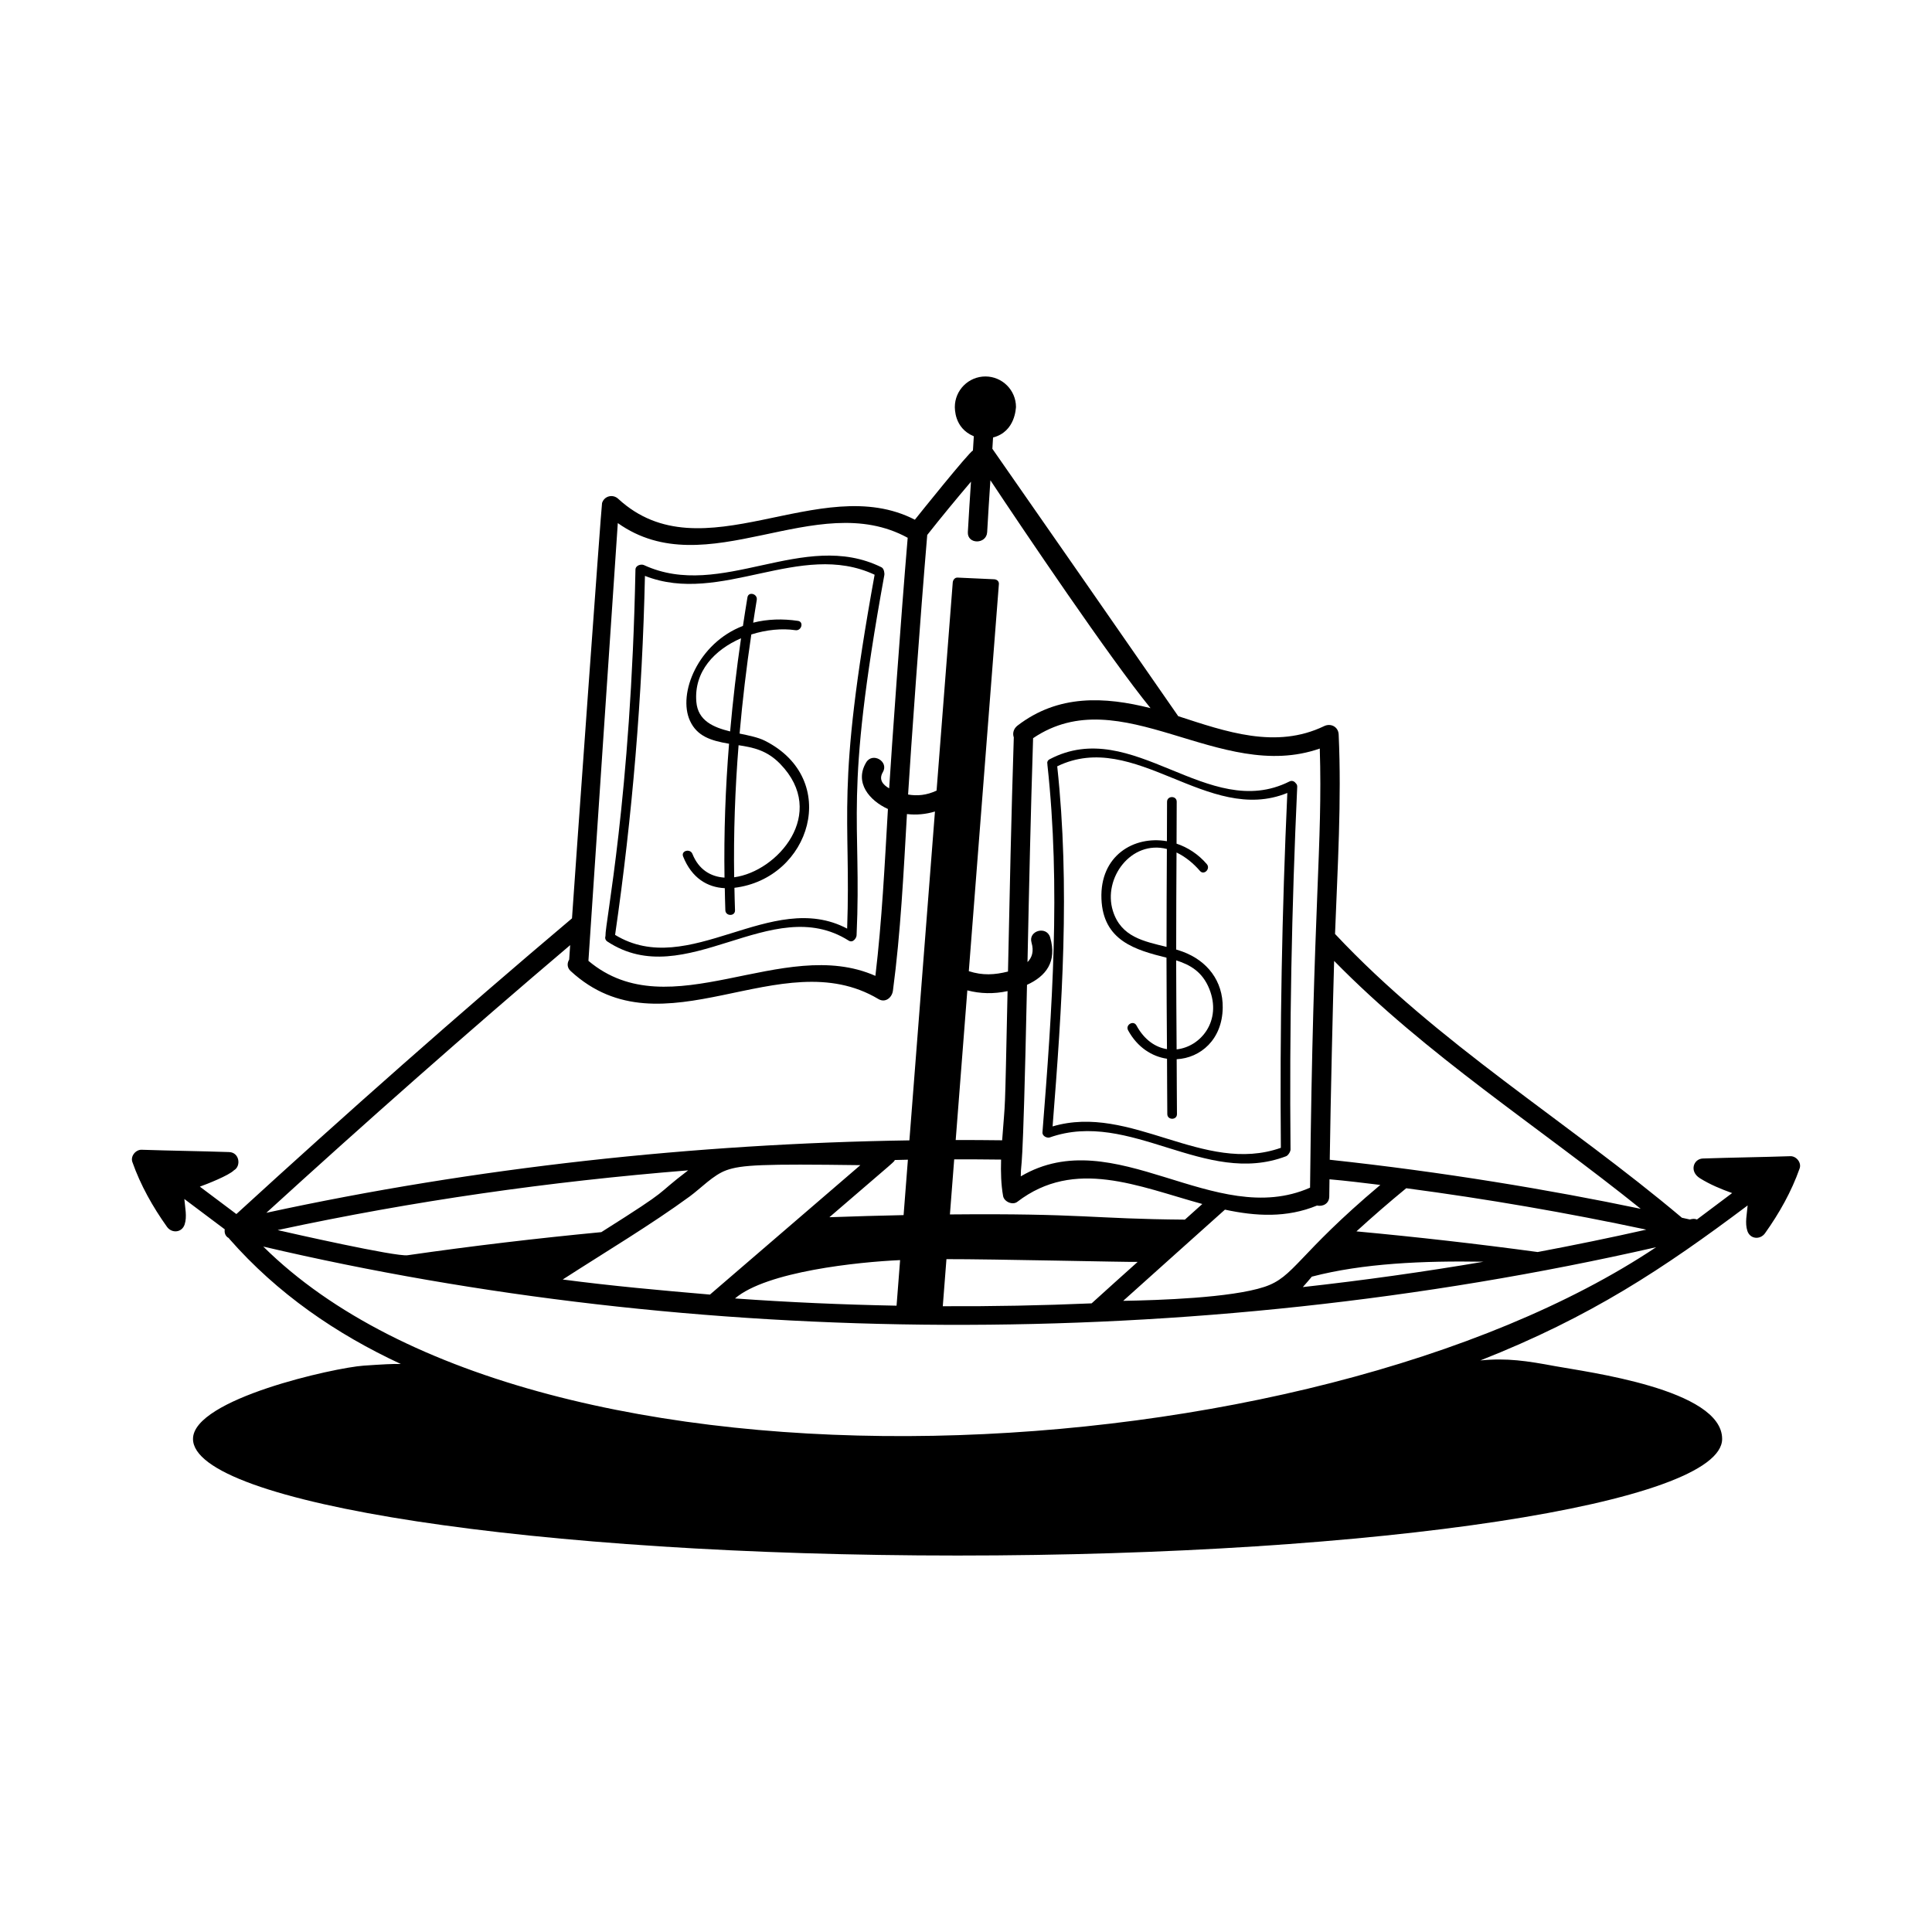 <svg id="Layer_1" enable-background="new 0 0 300 300" height="512" viewBox="0 0 300 300" width="512" xmlns="http://www.w3.org/2000/svg"><g id="Financial_Planning"><g><path d="m94.311 146.2c12.154 8.015 25.47-7.728 37.47-.142.661.418 1.209-.397 1.228-.818.834-18.385-2.095-20.783 4.316-55.981.028-.153-.009-.955-.455-1.175-12.125-5.979-24.842 5.23-36.884-.34-.403-.187-1.3.015-1.313.711-.692 35.435-4.741 55-4.654 56.873-.098.3-.042.65.292.872zm5.835-56.776c11.787 4.645 24.113-5.594 35.664-.181-6.161 33.882-3.627 37.203-4.266 54.952-11.8-6.239-24.56 7.963-36.032.975 2.679-18.48 4.229-37.076 4.634-55.746z"/><path d="m112.544 137.915c.027 1.142.041 2.281.087 3.428.039.962 1.54.967 1.5 0-.047-1.165-.062-2.324-.089-3.485 11.839-1.435 16.584-16.86 4.728-22.836-1.036-.522-2.458-.805-3.927-1.114.451-5.129 1.056-10.253 1.821-15.389 2.321-.735 4.765-.973 6.849-.662.944.141 1.352-1.305.399-1.446-2.361-.352-4.734-.287-6.959.278.183-1.179.358-2.355.557-3.536.158-.944-1.287-1.35-1.447-.398-.249 1.48-.473 2.958-.699 4.437-6.941 2.643-10.178 10.509-8.218 14.745 1.108 2.393 3.237 3.076 6.061 3.551-.558 6.896-.812 13.811-.705 20.788-2.137-.135-4.004-1.236-4.981-3.679-.354-.885-1.806-.499-1.446.398 1.343 3.358 3.771 4.795 6.469 4.921zm-4.415-28.919c-.406-4.749 2.875-8.128 6.938-9.885-.704 4.825-1.264 9.643-1.693 14.465-2.604-.641-4.995-1.657-5.245-4.58zm13.019 9.622c7.479 7.706-.441 16.718-7.147 17.604-.105-6.884.142-13.703.686-20.505 2.255.345 4.389.766 6.461 2.901z"/><path d="m162.984 117.897c-.343.181-.418.496-.34.781.001.019-.007.031-.005.05 2.089 19.15.75 37.966-.766 57.091-.05.625.752.934 1.127.803 12.511-4.413 24.127 7.706 36.7 2.92.327-.125.694-.72.692-1.04-.174-18.783.173-37.562 1.04-56.327.011-.251-.083-.433-.227-.553-.201-.293-.578-.478-.984-.273-12.662 6.361-24.33-10.247-37.237-3.451zm36.911 5.232c-.831 18.358-1.168 36.729-1.003 55.104-12.021 4.229-23.313-6.917-35.446-3.323 1.478-18.725 2.736-37.162.72-55.918 12.072-5.87 23.364 9.176 35.729 4.137z"/><path d="m181.133 148.709c.003 4.733.045 9.467.073 14.2-1.767-.277-3.505-1.408-4.74-3.681-.461-.849-1.757-.093-1.295.757 1.442 2.652 3.714 4.075 6.043 4.417.018 2.864.017 5.729.044 8.595.009.964 1.509.967 1.5 0-.027-2.841-.026-5.681-.044-8.521 3.678-.188 7.086-3.035 7.149-8.001.053-4.147-2.396-7.283-6.196-8.692-.336-.125-.682-.234-1.03-.339-.001-5.023.028-10.046.053-15.069 1.367.655 2.619 1.674 3.638 2.862.629.733 1.686-.331 1.061-1.062-1.328-1.549-2.969-2.596-4.693-3.172.012-2.169.006-4.338.023-6.507.008-.966-1.492-.967-1.5 0-.016 2.042-.01 4.084-.021 6.126-5.134-.892-10.428 2.251-10.166 8.956.254 6.493 5.247 7.925 10.102 9.13zm6.645 4.84c1.985 4.933-1.298 8.992-5.072 9.399-.027-4.607-.067-9.215-.072-13.822 2.171.685 4.075 1.77 5.144 4.423zm-6.585-21.722c-.026 5.069-.055 10.139-.054 15.208-3.478-.872-7.058-1.508-8.331-5.597-1.575-5.061 2.826-11.033 8.384-9.611z"/><path d="m278 179.533c-4.526.153-9.054.205-13.58.359-1.457.049-2.15 2.007-.457 3.064 1.568.978 3.269 1.68 5.002 2.304-1.82 1.366-3.641 2.732-5.461 4.099-.412-.161-.73-.091-1.112.002-.408-.093-.817-.18-1.226-.271-17.741-14.952-37.918-27.05-53.863-44.067.393-10.305 1.03-20.729.564-30.976-.054-1.191-1.219-1.796-2.257-1.296-7.498 3.613-15.256.861-22.655-1.542-.041-.1-28.768-41.424-28.862-41.524.036-.584.076-1.167.109-1.751 3.506-.914 3.522-4.627 3.559-4.729 0-2.618-2.13-4.748-4.748-4.748s-4.748 2.13-4.748 4.748c.032.1-.172 3.255 2.949 4.538-.042.735-.092 1.469-.137 2.203-.754.436-8.484 10.079-9.018 10.754-14.782-7.613-33.03 8.774-46.067-3.248-.841-.775-2.166-.439-2.507.662-.108.348-4.198 57.528-4.667 64.484-17.671 14.918-35.054 30.304-52.115 45.92-1.891-1.419-3.781-2.838-5.671-4.257 1.091-.392 4.492-1.726 5.3-2.543 1.124-.627.875-2.77-.754-2.825-4.525-.153-9.054-.206-13.579-.359-.927-.032-1.766.991-1.447 1.898 1.263 3.593 3.167 6.971 5.373 10.065.752 1.055 2.318.923 2.742-.358.405-1.226.064-2.625-.042-3.958 2.092 1.57 4.184 3.141 6.275 4.711-.089.54.092 1.084.622 1.354.031.044.057.089.094.132 7.439 8.482 16.585 14.761 26.624 19.422-1.189-.036-2.822.054-5.773.257-4.511.311-26.499 5.18-26.498 11.377.001 10.002 53.154 18.109 118.721 18.109 65.568 0 118.722-8.107 118.722-18.109 0-7.737-21.139-10.407-25.953-11.303-4.377-.813-7.421-1.289-11.594-.882 17.172-6.768 28.439-14.261 41.508-24.069-.107 1.332-.449 2.729-.042 3.958.425 1.287 1.991 1.411 2.741.358 2.206-3.094 4.111-6.472 5.374-10.064.319-.907-.52-1.93-1.446-1.898zm-237.119 14.034c66.733 15.638 143.365 16.731 216.281.099-53.69 35.845-173.483 42.279-216.281-.099zm163.626-6.372c.853.199 1.891-.264 1.901-1.398.008-.893.025-1.784.035-2.676 2.284.19 5.623.594 7.891.875-12.984 10.926-13.327 14.286-18.006 15.832-5.193 1.714-16.448 2.07-21.92 2.167 5.381-4.855 10.562-9.451 15.801-14.163 4.801 1.035 9.599 1.299 14.299-.637zm-.805 11.042c7.925-2.071 17.251-2.477 26.673-2.318-9.305 1.583-18.669 2.897-28.073 3.939.476-.527.943-1.077 1.399-1.621zm35.061-3.822c-9.356-1.271-18.736-2.333-28.137-3.207 2.519-2.299 5.096-4.533 7.732-6.699 12.504 1.657 24.942 3.801 37.279 6.429-5.596 1.263-11.225 2.414-16.875 3.478zm-125.987-12.694c2.354-.848 5.619-1.002 20.822-.796-7.785 6.699-15.57 13.397-23.356 20.097-7.636-.653-15.266-1.339-22.863-2.341 6.755-4.358 13.736-8.521 19.716-12.896 1.747-1.278 3.669-3.34 5.68-4.063zm26.991 13.948c-.184 2.359-.367 4.718-.55 7.077-8.374-.16-16.741-.525-25.088-1.123 4.893-4.203 19.185-5.666 25.638-5.954zm7.196-.149c7.064-.017 28.548.481 29.69.429-2.393 2.143-4.785 4.292-7.146 6.437-7.698.332-15.406.479-23.112.445.189-2.437.378-4.873.568-7.311zm37.027-6.136c-14.433-.11-15.741-1-36.488-.807.222-2.852.443-5.703.665-8.555 2.427-.005 4.854.011 7.281.04-.06 1.962-.004 3.884.313 5.663.157.88 1.47 1.459 2.204.896 8.92-6.841 18.781-2.394 28.729.337-.898.806-1.793 1.609-2.704 2.425zm-28.378-12.32c-2.404-.029-4.808-.046-7.212-.042.602-7.746 1.204-15.492 1.806-23.238 2.004.529 4.105.579 6.248.116-.453 21.185-.327 16.03-.841 23.164zm-15.302 11.618c-3.842.078-7.683.194-11.524.33 10.795-9.285 9.98-8.525 10.157-8.885.678-.013 1.356-.037 2.035-.048-.223 2.868-.445 5.735-.668 8.603zm-46.938 2.644c-10.056.961-20.085 2.148-30.083 3.588-1.813.267-18.402-3.495-20.172-3.904.048-.011.1-.026.147-.036 20.992-4.505 41.98-7.5 63.591-9.242-5.701 4.337-1.917 2.293-13.482 9.595zm161.4-3.621c-14.003-2.931-30.792-5.742-48.29-7.618.141-9.894.506-24.947.681-30.876 14.323 14.627 31.7 25.699 47.609 38.494zm-49.838-71.47c.463 15.07-1.039 23.86-1.509 68.187-14.841 6.536-30.376-10.324-44.92-1.758.042-3.305.276 2.914.966-29.74 2.939-1.339 4.699-3.579 3.595-7.363-.54-1.85-3.436-1.062-2.893.798.399 1.367.074 2.334-.623 3.036.241-11.592.496-23.182.868-34.77 13.634-9.232 28.923 7.074 44.516 1.61zm-54.16-41.44c-.173 2.609-.346 5.22-.488 7.831-.105 1.93 2.896 1.924 3 0 .146-2.685.324-5.367.502-8.049 4.996 7.536 18.608 27.724 24.866 35.383-7.162-1.805-14.333-2.146-20.644 2.702-.656.504-.805 1.243-.589 1.832-.389 12.12-.646 24.244-.901 36.368-2.083.521-3.924.638-6.084-.059 1.557-20.035 3.113-40.07 4.67-60.105.037-.467-.333-.73-.75-.75-1.887-.104-3.776-.154-5.664-.259-.427-.023-.72.364-.75.75-.837 10.775-1.674 21.552-2.512 32.328-1.555.726-2.996.853-4.423.608.403-6.619 1.867-27.272 2.973-40.305 2.212-2.802 4.486-5.554 6.794-8.276zm-54.845 6.429c13.827 9.805 30.752-5.525 45.016 2.283-1.074 12.713-2.502 32.896-2.876 38.91-1.023-.578-1.643-1.402-.985-2.508.989-1.663-1.603-3.174-2.59-1.515-1.87 3.144.537 5.937 3.382 7.227-.502 8.641-.926 17.345-1.946 25.911-14.409-6.369-31.872 8.345-44.561-2.333.007-.105 4.502-67.434 4.561-67.976zm-7.547 67.78c-.337.534-.355 1.242.222 1.774 14.367 13.249 32.633-4.697 47.792 4.352 1.079.644 2.114-.222 2.257-1.295 1.203-9.046 1.65-18.27 2.177-27.427 1.475.172 2.947.027 4.348-.394-1.323 17.021-2.645 34.042-3.968 51.062-33.352.508-67.364 4.2-99.854 11.249 15.21-13.873 31.259-28.066 47.178-41.565-.049.748-.105 1.495-.153 2.243z"/></g></g></svg>